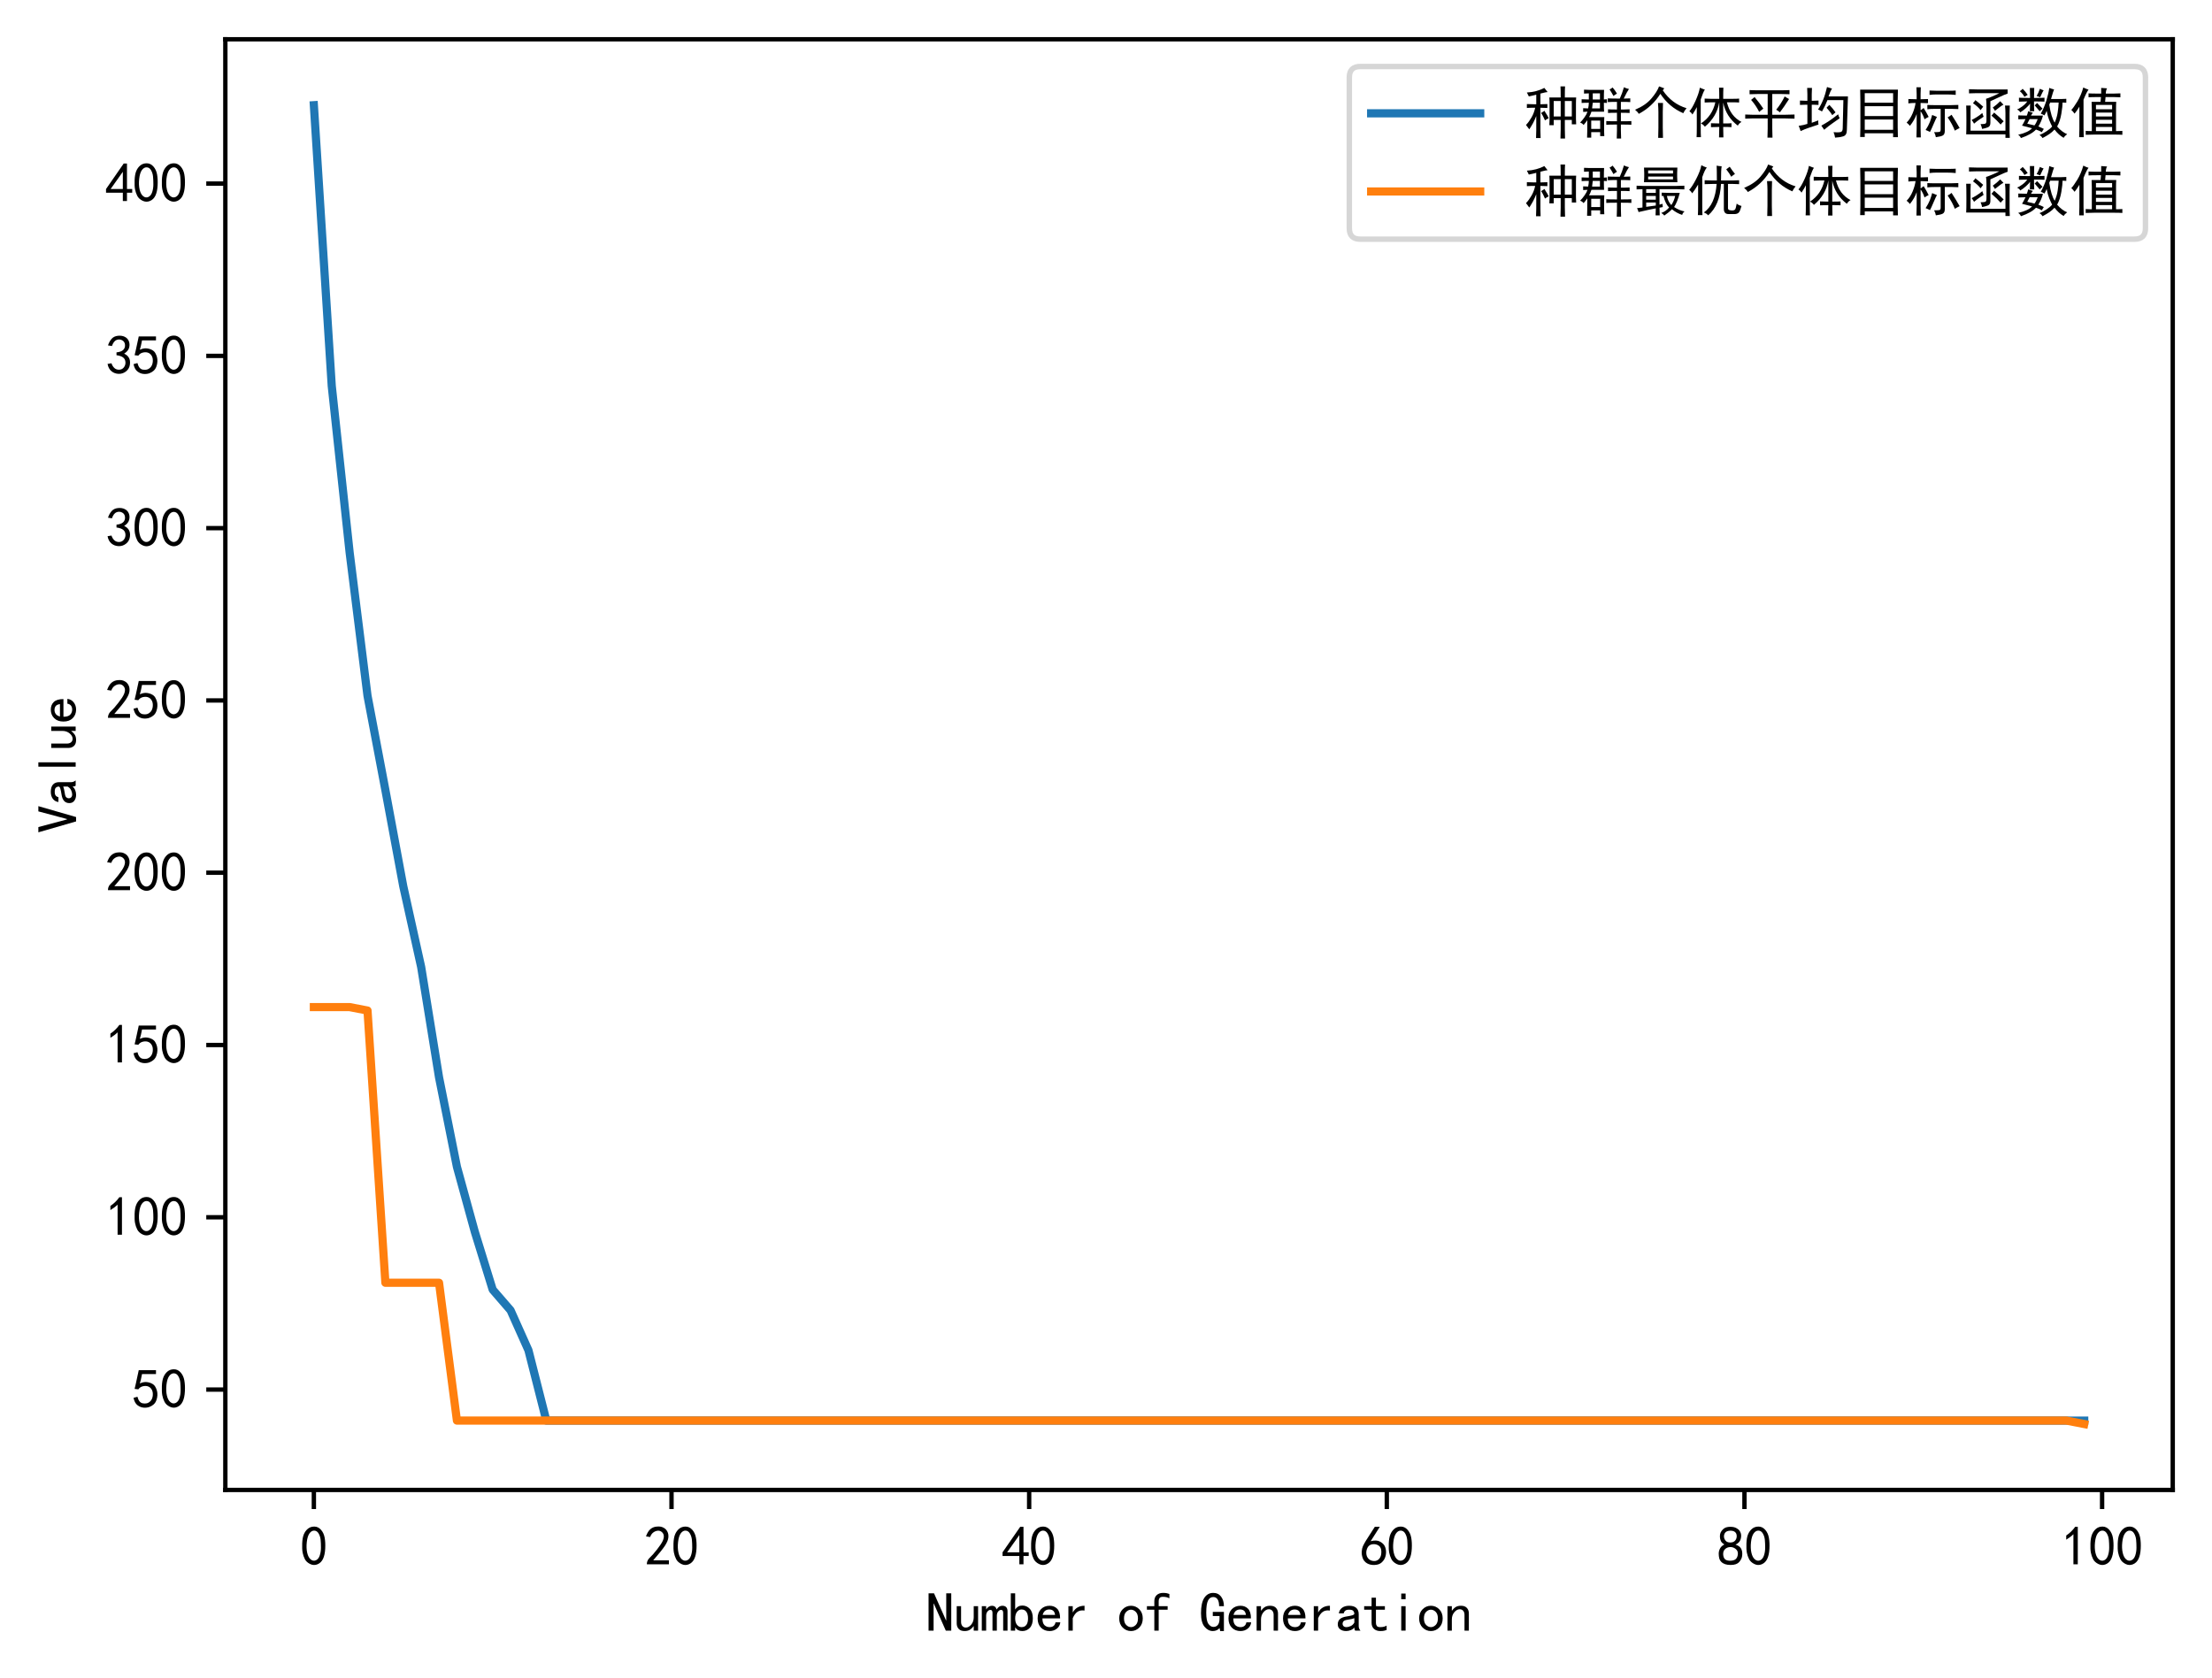<?xml version="1.0" encoding="utf-8" standalone="no"?>
<!DOCTYPE svg PUBLIC "-//W3C//DTD SVG 1.1//EN"
  "http://www.w3.org/Graphics/SVG/1.1/DTD/svg11.dtd">
<svg xmlns:xlink="http://www.w3.org/1999/xlink" width="405.645pt" height="307.762pt" viewBox="0 0 405.645 307.762" xmlns="http://www.w3.org/2000/svg" version="1.1">
 <defs>
  <style type="text/css">*{stroke-linejoin: round; stroke-linecap: butt}</style>
 </defs>
 <g id="figure_1">
  <g id="patch_1">
   <path d="M 0 307.762 
L 405.645 307.762 
L 405.645 0 
L 0 0 
z
" style="fill: #ffffff"/>
  </g>
  <g id="axes_1">
   <g id="patch_2">
    <path d="M 41.325 273.312 
L 398.445 273.312 
L 398.445 7.2 
L 41.325 7.2 
z
" style="fill: #ffffff"/>
   </g>
   <g id="matplotlib.axis_1">
    <g id="xtick_1">
     <g id="line2d_1">
      <defs>
       <path id="m1d61d6a814" d="M 0 0 
L 0 3.5 
" style="stroke: #000000; stroke-width: 0.8"/>
      </defs>
      <g>
       <use xlink:href="#m1d61d6a814" x="57.558" y="273.312" style="stroke: #000000; stroke-width: 0.8"/>
      </g>
     </g>
     <g id="text_1">
      <!-- 0 -->
      <g transform="translate(55.058 287.187)scale(0.1 -0.1)">
       <defs>
        <path id="SimHei-30" d="M 225 2537 
Q 250 3200 412 3587 
Q 575 3975 875 4225 
Q 1175 4475 1612 4475 
Q 2050 4475 2375 4112 
Q 2700 3750 2800 3200 
Q 2900 2650 2862 1937 
Q 2825 1225 2612 775 
Q 2400 325 1975 150 
Q 1550 -25 1125 187 
Q 700 400 525 750 
Q 350 1100 275 1487 
Q 200 1875 225 2537 
z
M 750 2687 
Q 675 2000 800 1462 
Q 925 925 1212 700 
Q 1500 475 1800 612 
Q 2100 750 2237 1162 
Q 2375 1575 2375 2062 
Q 2375 2550 2337 2950 
Q 2300 3350 2112 3675 
Q 1925 4000 1612 4012 
Q 1300 4025 1062 3700 
Q 825 3375 750 2687 
z
" transform="scale(0.016)"/>
       </defs>
       <use xlink:href="#SimHei-30"/>
      </g>
     </g>
    </g>
    <g id="xtick_2">
     <g id="line2d_2">
      <g>
       <use xlink:href="#m1d61d6a814" x="123.145" y="273.312" style="stroke: #000000; stroke-width: 0.8"/>
      </g>
     </g>
     <g id="text_2">
      <!-- 20 -->
      <g transform="translate(118.145 287.187)scale(0.1 -0.1)">
       <defs>
        <path id="SimHei-32" d="M 300 250 
Q 325 625 650 925 
Q 975 1225 1475 1862 
Q 1975 2500 2125 2850 
Q 2275 3200 2237 3450 
Q 2200 3700 2000 3862 
Q 1800 4025 1537 4000 
Q 1275 3975 1037 3800 
Q 800 3625 675 3275 
L 200 3350 
Q 400 3925 712 4187 
Q 1025 4450 1450 4475 
Q 1700 4500 1900 4462 
Q 2100 4425 2312 4287 
Q 2525 4150 2662 3875 
Q 2800 3600 2762 3212 
Q 2725 2825 2375 2287 
Q 2025 1750 1025 600 
L 2825 600 
L 2825 150 
L 300 150 
L 300 250 
z
" transform="scale(0.016)"/>
       </defs>
       <use xlink:href="#SimHei-32"/>
       <use xlink:href="#SimHei-30" x="50"/>
      </g>
     </g>
    </g>
    <g id="xtick_3">
     <g id="line2d_3">
      <g>
       <use xlink:href="#m1d61d6a814" x="188.731" y="273.312" style="stroke: #000000; stroke-width: 0.8"/>
      </g>
     </g>
     <g id="text_3">
      <!-- 40 -->
      <g transform="translate(183.731 287.187)scale(0.1 -0.1)">
       <defs>
        <path id="SimHei-34" d="M 2000 1100 
L 75 1100 
L 75 1525 
L 2100 4450 
L 2475 4450 
L 2475 1525 
L 3075 1525 
L 3075 1100 
L 2475 1100 
L 2475 150 
L 2000 150 
L 2000 1100 
z
M 2000 1525 
L 2000 3500 
L 600 1525 
L 2000 1525 
z
" transform="scale(0.016)"/>
       </defs>
       <use xlink:href="#SimHei-34"/>
       <use xlink:href="#SimHei-30" x="50"/>
      </g>
     </g>
    </g>
    <g id="xtick_4">
     <g id="line2d_4">
      <g>
       <use xlink:href="#m1d61d6a814" x="254.318" y="273.312" style="stroke: #000000; stroke-width: 0.8"/>
      </g>
     </g>
     <g id="text_4">
      <!-- 60 -->
      <g transform="translate(249.318 287.187)scale(0.1 -0.1)">
       <defs>
        <path id="SimHei-36" d="M 250 1612 
Q 275 1975 387 2225 
Q 500 2475 725 2850 
L 1750 4450 
L 2325 4450 
L 1275 2800 
Q 1950 2975 2350 2750 
Q 2750 2525 2887 2237 
Q 3025 1950 3037 1612 
Q 3050 1275 2937 950 
Q 2825 625 2537 362 
Q 2250 100 1737 75 
Q 1225 50 862 262 
Q 500 475 362 862 
Q 225 1250 250 1612 
z
M 1025 787 
Q 1250 550 1625 525 
Q 2000 500 2250 775 
Q 2500 1050 2500 1575 
Q 2500 2100 2187 2300 
Q 1875 2500 1487 2450 
Q 1100 2400 925 2075 
Q 750 1750 775 1387 
Q 800 1025 1025 787 
z
" transform="scale(0.016)"/>
       </defs>
       <use xlink:href="#SimHei-36"/>
       <use xlink:href="#SimHei-30" x="50"/>
      </g>
     </g>
    </g>
    <g id="xtick_5">
     <g id="line2d_5">
      <g>
       <use xlink:href="#m1d61d6a814" x="319.905" y="273.312" style="stroke: #000000; stroke-width: 0.8"/>
      </g>
     </g>
     <g id="text_5">
      <!-- 80 -->
      <g transform="translate(314.905 287.187)scale(0.1 -0.1)">
       <defs>
        <path id="SimHei-38" d="M 175 1375 
Q 175 1675 325 1962 
Q 475 2250 825 2425 
Q 525 2600 425 2812 
Q 325 3025 312 3300 
Q 300 3575 387 3775 
Q 475 3975 650 4150 
Q 825 4325 1037 4387 
Q 1250 4450 1500 4450 
Q 1750 4450 1950 4400 
Q 2150 4350 2375 4187 
Q 2600 4025 2700 3725 
Q 2800 3425 2687 3025 
Q 2575 2625 2100 2400 
Q 2525 2275 2700 2012 
Q 2875 1750 2875 1375 
Q 2875 1000 2762 775 
Q 2650 550 2512 400 
Q 2375 250 2137 162 
Q 1900 75 1537 75 
Q 1175 75 912 162 
Q 650 250 475 425 
Q 300 600 237 837 
Q 175 1075 175 1375 
z
M 687 1400 
Q 675 1100 787 875 
Q 900 650 1200 587 
Q 1500 525 1825 600 
Q 2150 675 2275 950 
Q 2400 1225 2362 1500 
Q 2325 1775 2050 1962 
Q 1775 2150 1450 2125 
Q 1125 2100 912 1900 
Q 700 1700 687 1400 
z
M 775 3350 
Q 775 3100 950 2875 
Q 1125 2650 1500 2650 
Q 1875 2650 2062 2875 
Q 2250 3100 2237 3412 
Q 2225 3725 2012 3875 
Q 1800 4025 1437 4000 
Q 1075 3975 925 3787 
Q 775 3600 775 3350 
z
" transform="scale(0.016)"/>
       </defs>
       <use xlink:href="#SimHei-38"/>
       <use xlink:href="#SimHei-30" x="50"/>
      </g>
     </g>
    </g>
    <g id="xtick_6">
     <g id="line2d_6">
      <g>
       <use xlink:href="#m1d61d6a814" x="385.492" y="273.312" style="stroke: #000000; stroke-width: 0.8"/>
      </g>
     </g>
     <g id="text_6">
      <!-- 100 -->
      <g transform="translate(377.992 287.187)scale(0.1 -0.1)">
       <defs>
        <path id="SimHei-31" d="M 1400 3600 
Q 1075 3275 575 2975 
L 575 3450 
Q 1200 3875 1600 4450 
L 1900 4450 
L 1900 150 
L 1400 150 
L 1400 3600 
z
" transform="scale(0.016)"/>
       </defs>
       <use xlink:href="#SimHei-31"/>
       <use xlink:href="#SimHei-30" x="50"/>
       <use xlink:href="#SimHei-30" x="100"/>
      </g>
     </g>
    </g>
    <g id="text_7">
     <!-- Number of Generation -->
     <g transform="translate(169.885 299.312)scale(0.1 -0.1)">
      <defs>
       <path id="SimHei-4e" d="M 2850 125 
L 2225 125 
L 850 3225 
L 825 3225 
L 825 125 
L 250 125 
L 250 4400 
L 875 4400 
L 2250 1300 
L 2275 1300 
L 2275 4400 
L 2850 4400 
L 2850 125 
z
" transform="scale(0.016)"/>
       <path id="SimHei-75" d="M 2800 125 
L 2300 125 
L 2300 650 
Q 2100 375 1862 225 
Q 1625 75 1250 75 
Q 800 75 575 325 
Q 350 575 350 950 
L 350 2925 
L 850 2925 
L 850 1125 
Q 850 825 1000 650 
Q 1150 475 1400 475 
Q 1725 475 2012 812 
Q 2300 1150 2300 1650 
L 2300 2925 
L 2800 2925 
L 2800 125 
z
" transform="scale(0.016)"/>
       <path id="SimHei-6d" d="M 3050 125 
L 2550 125 
L 2550 2150 
Q 2550 2300 2500 2400 
Q 2450 2500 2300 2500 
Q 2125 2500 1975 2312 
Q 1825 2125 1825 1825 
L 1825 125 
L 1325 125 
L 1325 2150 
Q 1325 2300 1275 2400 
Q 1225 2500 1075 2500 
Q 900 2500 750 2312 
Q 600 2125 600 1825 
L 600 125 
L 100 125 
L 100 2925 
L 600 2925 
L 600 2550 
Q 725 2750 900 2862 
Q 1075 2975 1275 2975 
Q 1475 2975 1612 2862 
Q 1750 2750 1800 2550 
Q 1925 2750 2087 2862 
Q 2250 2975 2450 2975 
Q 2750 2975 2900 2812 
Q 3050 2650 3050 2350 
L 3050 125 
z
" transform="scale(0.016)"/>
       <path id="SimHei-62" d="M 2825 1525 
Q 2825 800 2475 437 
Q 2125 75 1625 75 
Q 1350 75 1150 175 
Q 950 275 800 500 
L 800 125 
L 300 125 
L 300 4400 
L 800 4400 
L 800 2550 
Q 950 2775 1150 2887 
Q 1350 3000 1625 3000 
Q 2125 3000 2475 2625 
Q 2825 2250 2825 1525 
z
M 2275 1525 
Q 2275 2000 2087 2275 
Q 1900 2550 1525 2550 
Q 1225 2550 1012 2275 
Q 800 2000 800 1525 
Q 800 1050 1012 787 
Q 1225 525 1525 525 
Q 1900 525 2087 787 
Q 2275 1050 2275 1525 
z
" transform="scale(0.016)"/>
       <path id="SimHei-65" d="M 2850 1075 
Q 2800 625 2450 350 
Q 2100 75 1625 75 
Q 1025 75 637 462 
Q 250 850 250 1525 
Q 250 2200 637 2587 
Q 1025 2975 1625 2975 
Q 2150 2975 2487 2637 
Q 2825 2300 2825 1525 
L 800 1525 
Q 800 975 1037 750 
Q 1275 525 1625 525 
Q 1900 525 2075 662 
Q 2250 800 2300 1075 
L 2850 1075 
z
M 2250 1925 
Q 2200 2275 2025 2412 
Q 1850 2550 1575 2550 
Q 1325 2550 1125 2412 
Q 925 2275 825 1925 
L 2250 1925 
z
" transform="scale(0.016)"/>
       <path id="SimHei-72" d="M 2500 2425 
Q 2025 2500 1700 2287 
Q 1375 2075 1150 1550 
L 1150 125 
L 650 125 
L 650 2925 
L 1150 2925 
L 1150 2200 
Q 1375 2600 1712 2787 
Q 2050 2975 2500 2975 
L 2500 2425 
z
" transform="scale(0.016)"/>
       <path id="SimHei-20" transform="scale(0.016)"/>
       <path id="SimHei-6f" d="M 2925 1525 
Q 2925 875 2525 475 
Q 2125 75 1575 75 
Q 1025 75 625 475 
Q 225 875 225 1525 
Q 225 2175 625 2575 
Q 1025 2975 1575 2975 
Q 2125 2975 2525 2575 
Q 2925 2175 2925 1525 
z
M 2375 1525 
Q 2375 2025 2125 2275 
Q 1875 2525 1575 2525 
Q 1275 2525 1025 2275 
Q 775 2025 775 1525 
Q 775 1025 1025 775 
Q 1275 525 1575 525 
Q 1875 525 2125 775 
Q 2375 1025 2375 1525 
z
" transform="scale(0.016)"/>
       <path id="SimHei-66" d="M 2850 3825 
Q 2725 3900 2550 3950 
Q 2375 4000 2100 4000 
Q 1825 4000 1725 3862 
Q 1625 3725 1625 3525 
L 1625 2925 
L 2650 2925 
L 2650 2525 
L 1625 2525 
L 1625 125 
L 1125 125 
L 1125 2525 
L 275 2525 
L 275 2925 
L 1125 2925 
L 1125 3500 
Q 1125 3950 1400 4200 
Q 1675 4450 2125 4450 
Q 2400 4450 2562 4412 
Q 2725 4375 2850 4325 
L 2850 3825 
z
" transform="scale(0.016)"/>
       <path id="SimHei-47" d="M 2850 75 
L 2425 75 
L 2350 425 
Q 2250 275 2037 175 
Q 1825 75 1575 75 
Q 1050 75 637 562 
Q 225 1050 225 2125 
Q 225 3300 600 3875 
Q 975 4450 1625 4450 
Q 2200 4450 2525 4025 
Q 2850 3600 2850 2925 
L 2300 2925 
Q 2300 3450 2125 3712 
Q 1950 3975 1625 3975 
Q 1225 3975 1025 3562 
Q 825 3150 825 2175 
Q 825 1250 1075 900 
Q 1325 550 1650 550 
Q 1975 550 2162 787 
Q 2350 1025 2350 1525 
L 2350 1800 
L 1575 1800 
L 1575 2275 
L 2850 2275 
L 2850 75 
z
" transform="scale(0.016)"/>
       <path id="SimHei-6e" d="M 2800 125 
L 2300 125 
L 2300 1925 
Q 2300 2225 2150 2400 
Q 2000 2575 1750 2575 
Q 1425 2575 1137 2237 
Q 850 1900 850 1400 
L 850 125 
L 350 125 
L 350 2925 
L 850 2925 
L 850 2400 
Q 1050 2675 1287 2825 
Q 1525 2975 1900 2975 
Q 2350 2975 2575 2725 
Q 2800 2475 2800 2100 
L 2800 125 
z
" transform="scale(0.016)"/>
       <path id="SimHei-61" d="M 2875 125 
L 2275 125 
Q 2225 175 2200 262 
Q 2175 350 2175 475 
Q 2000 275 1750 175 
Q 1500 75 1225 75 
Q 825 75 550 275 
Q 275 475 275 850 
Q 275 1225 525 1450 
Q 775 1675 1300 1750 
Q 1650 1800 1912 1875 
Q 2175 1950 2175 2075 
Q 2175 2225 2062 2375 
Q 1950 2525 1575 2525 
Q 1275 2525 1137 2412 
Q 1000 2300 950 2100 
L 400 2100 
Q 450 2500 762 2737 
Q 1075 2975 1575 2975 
Q 2125 2975 2400 2725 
Q 2675 2475 2675 2025 
L 2675 650 
Q 2675 500 2725 375 
Q 2775 250 2875 125 
z
M 2175 1050 
L 2175 1550 
Q 2025 1500 1887 1462 
Q 1750 1425 1425 1375 
Q 1050 1325 937 1200 
Q 825 1075 825 900 
Q 825 750 937 637 
Q 1050 525 1275 525 
Q 1500 525 1762 650 
Q 2025 775 2175 1050 
z
" transform="scale(0.016)"/>
       <path id="SimHei-74" d="M 2750 200 
Q 2625 150 2462 112 
Q 2300 75 2025 75 
Q 1575 75 1300 325 
Q 1025 575 1025 1025 
L 1025 2525 
L 175 2525 
L 175 2925 
L 1025 2925 
L 1025 3900 
L 1525 3900 
L 1525 2925 
L 2550 2925 
L 2550 2525 
L 1525 2525 
L 1525 1000 
Q 1525 800 1625 662 
Q 1725 525 2000 525 
Q 2275 525 2450 575 
Q 2625 625 2750 700 
L 2750 200 
z
" transform="scale(0.016)"/>
       <path id="SimHei-69" d="M 1800 3725 
L 1300 3725 
L 1300 4375 
L 1800 4375 
L 1800 3725 
z
M 1800 125 
L 1300 125 
L 1300 2925 
L 1800 2925 
L 1800 125 
z
" transform="scale(0.016)"/>
      </defs>
      <use xlink:href="#SimHei-4e"/>
      <use xlink:href="#SimHei-75" x="50"/>
      <use xlink:href="#SimHei-6d" x="100"/>
      <use xlink:href="#SimHei-62" x="150"/>
      <use xlink:href="#SimHei-65" x="200"/>
      <use xlink:href="#SimHei-72" x="250"/>
      <use xlink:href="#SimHei-20" x="300"/>
      <use xlink:href="#SimHei-6f" x="350"/>
      <use xlink:href="#SimHei-66" x="400"/>
      <use xlink:href="#SimHei-20" x="450"/>
      <use xlink:href="#SimHei-47" x="500"/>
      <use xlink:href="#SimHei-65" x="550"/>
      <use xlink:href="#SimHei-6e" x="600"/>
      <use xlink:href="#SimHei-65" x="650"/>
      <use xlink:href="#SimHei-72" x="700"/>
      <use xlink:href="#SimHei-61" x="750"/>
      <use xlink:href="#SimHei-74" x="800"/>
      <use xlink:href="#SimHei-69" x="850"/>
      <use xlink:href="#SimHei-6f" x="900"/>
      <use xlink:href="#SimHei-6e" x="950"/>
     </g>
    </g>
   </g>
   <g id="matplotlib.axis_2">
    <g id="ytick_1">
     <g id="line2d_7">
      <defs>
       <path id="m0eeb73796a" d="M 0 0 
L -3.5 0 
" style="stroke: #000000; stroke-width: 0.8"/>
      </defs>
      <g>
       <use xlink:href="#m0eeb73796a" x="41.325" y="254.895" style="stroke: #000000; stroke-width: 0.8"/>
      </g>
     </g>
     <g id="text_8">
      <!-- 50 -->
      <g transform="translate(24.325 258.333)scale(0.1 -0.1)">
       <defs>
        <path id="SimHei-35" d="M 550 1325 
Q 725 650 1150 575 
Q 1575 500 1837 662 
Q 2100 825 2212 1087 
Q 2325 1350 2312 1675 
Q 2300 2000 2137 2225 
Q 1975 2450 1725 2525 
Q 1475 2600 1162 2525 
Q 850 2450 650 2175 
L 225 2225 
Q 275 2375 700 4375 
L 2675 4375 
L 2675 3925 
L 1075 3925 
Q 950 3250 825 2850 
Q 1200 3025 1525 3012 
Q 1850 3000 2150 2862 
Q 2450 2725 2587 2487 
Q 2725 2250 2787 2012 
Q 2850 1775 2837 1500 
Q 2825 1225 2725 937 
Q 2625 650 2425 462 
Q 2225 275 1937 162 
Q 1650 50 1275 75 
Q 900 100 562 350 
Q 225 600 100 1200 
L 550 1325 
z
" transform="scale(0.016)"/>
       </defs>
       <use xlink:href="#SimHei-35"/>
       <use xlink:href="#SimHei-30" x="50"/>
      </g>
     </g>
    </g>
    <g id="ytick_2">
     <g id="line2d_8">
      <g>
       <use xlink:href="#m0eeb73796a" x="41.325" y="223.293" style="stroke: #000000; stroke-width: 0.8"/>
      </g>
     </g>
     <g id="text_9">
      <!-- 100 -->
      <g transform="translate(19.325 226.73)scale(0.1 -0.1)">
       <use xlink:href="#SimHei-31"/>
       <use xlink:href="#SimHei-30" x="50"/>
       <use xlink:href="#SimHei-30" x="100"/>
      </g>
     </g>
    </g>
    <g id="ytick_3">
     <g id="line2d_9">
      <g>
       <use xlink:href="#m0eeb73796a" x="41.325" y="191.69" style="stroke: #000000; stroke-width: 0.8"/>
      </g>
     </g>
     <g id="text_10">
      <!-- 150 -->
      <g transform="translate(19.325 195.127)scale(0.1 -0.1)">
       <use xlink:href="#SimHei-31"/>
       <use xlink:href="#SimHei-35" x="50"/>
       <use xlink:href="#SimHei-30" x="100"/>
      </g>
     </g>
    </g>
    <g id="ytick_4">
     <g id="line2d_10">
      <g>
       <use xlink:href="#m0eeb73796a" x="41.325" y="160.087" style="stroke: #000000; stroke-width: 0.8"/>
      </g>
     </g>
     <g id="text_11">
      <!-- 200 -->
      <g transform="translate(19.325 163.524)scale(0.1 -0.1)">
       <use xlink:href="#SimHei-32"/>
       <use xlink:href="#SimHei-30" x="50"/>
       <use xlink:href="#SimHei-30" x="100"/>
      </g>
     </g>
    </g>
    <g id="ytick_5">
     <g id="line2d_11">
      <g>
       <use xlink:href="#m0eeb73796a" x="41.325" y="128.484" style="stroke: #000000; stroke-width: 0.8"/>
      </g>
     </g>
     <g id="text_12">
      <!-- 250 -->
      <g transform="translate(19.325 131.921)scale(0.1 -0.1)">
       <use xlink:href="#SimHei-32"/>
       <use xlink:href="#SimHei-35" x="50"/>
       <use xlink:href="#SimHei-30" x="100"/>
      </g>
     </g>
    </g>
    <g id="ytick_6">
     <g id="line2d_12">
      <g>
       <use xlink:href="#m0eeb73796a" x="41.325" y="96.881" style="stroke: #000000; stroke-width: 0.8"/>
      </g>
     </g>
     <g id="text_13">
      <!-- 300 -->
      <g transform="translate(19.325 100.319)scale(0.1 -0.1)">
       <defs>
        <path id="SimHei-33" d="M 250 1225 
L 700 1300 
Q 800 975 1025 762 
Q 1250 550 1587 562 
Q 1925 575 2125 837 
Q 2325 1100 2300 1437 
Q 2275 1775 2037 1962 
Q 1800 2150 1275 2225 
L 1275 2550 
Q 1800 2600 2037 2825 
Q 2275 3050 2250 3412 
Q 2225 3775 1925 3937 
Q 1625 4100 1287 3975 
Q 950 3850 750 3275 
L 300 3350 
Q 450 3800 712 4100 
Q 975 4400 1425 4450 
Q 1875 4500 2212 4337 
Q 2550 4175 2687 3837 
Q 2825 3500 2725 3100 
Q 2625 2700 2150 2400 
Q 2500 2250 2687 1950 
Q 2875 1650 2812 1162 
Q 2750 675 2375 375 
Q 2000 75 1525 87 
Q 1050 100 700 387 
Q 350 675 250 1225 
z
" transform="scale(0.016)"/>
       </defs>
       <use xlink:href="#SimHei-33"/>
       <use xlink:href="#SimHei-30" x="50"/>
       <use xlink:href="#SimHei-30" x="100"/>
      </g>
     </g>
    </g>
    <g id="ytick_7">
     <g id="line2d_13">
      <g>
       <use xlink:href="#m0eeb73796a" x="41.325" y="65.278" style="stroke: #000000; stroke-width: 0.8"/>
      </g>
     </g>
     <g id="text_14">
      <!-- 350 -->
      <g transform="translate(19.325 68.716)scale(0.1 -0.1)">
       <use xlink:href="#SimHei-33"/>
       <use xlink:href="#SimHei-35" x="50"/>
       <use xlink:href="#SimHei-30" x="100"/>
      </g>
     </g>
    </g>
    <g id="ytick_8">
     <g id="line2d_14">
      <g>
       <use xlink:href="#m0eeb73796a" x="41.325" y="33.675" style="stroke: #000000; stroke-width: 0.8"/>
      </g>
     </g>
     <g id="text_15">
      <!-- 400 -->
      <g transform="translate(19.325 37.113)scale(0.1 -0.1)">
       <use xlink:href="#SimHei-34"/>
       <use xlink:href="#SimHei-30" x="50"/>
       <use xlink:href="#SimHei-30" x="100"/>
      </g>
     </g>
    </g>
    <g id="text_16">
     <!-- Value -->
     <g transform="translate(14.075 152.756)rotate(-90)scale(0.1 -0.1)">
      <defs>
       <path id="SimHei-56" d="M 3050 4400 
L 1800 75 
L 1300 75 
L 50 4400 
L 650 4400 
L 1525 1125 
L 1575 1125 
L 2450 4400 
L 3050 4400 
z
" transform="scale(0.016)"/>
       <path id="SimHei-6c" d="M 1825 125 
L 1325 125 
L 1325 4400 
L 1825 4400 
L 1825 125 
z
" transform="scale(0.016)"/>
      </defs>
      <use xlink:href="#SimHei-56"/>
      <use xlink:href="#SimHei-61" x="50"/>
      <use xlink:href="#SimHei-6c" x="100"/>
      <use xlink:href="#SimHei-75" x="150"/>
      <use xlink:href="#SimHei-65" x="200"/>
     </g>
    </g>
   </g>
   <g id="line2d_15">
    <path d="M 57.558 19.296 
L 60.837 70.79 
L 64.116 101.337 
L 67.396 127.631 
L 70.675 144.936 
L 73.954 162.577 
L 77.234 177.374 
L 80.513 197.625 
L 83.792 214.033 
L 87.072 225.954 
L 90.351 236.566 
L 93.63 240.358 
L 96.91 247.69 
L 100.189 260.584 
L 103.468 260.584 
L 106.748 260.584 
L 110.027 260.584 
L 113.306 260.584 
L 116.586 260.584 
L 119.865 260.584 
L 123.145 260.584 
L 126.424 260.584 
L 129.703 260.584 
L 132.983 260.584 
L 136.262 260.584 
L 139.541 260.584 
L 142.821 260.584 
L 146.1 260.584 
L 149.379 260.584 
L 152.659 260.584 
L 155.938 260.584 
L 159.217 260.584 
L 162.497 260.584 
L 165.776 260.584 
L 169.055 260.584 
L 172.335 260.584 
L 175.614 260.584 
L 178.893 260.584 
L 182.173 260.584 
L 185.452 260.584 
L 188.731 260.584 
L 192.011 260.584 
L 195.29 260.584 
L 198.569 260.584 
L 201.849 260.584 
L 205.128 260.584 
L 208.407 260.584 
L 211.687 260.584 
L 214.966 260.584 
L 218.245 260.584 
L 221.525 260.584 
L 224.804 260.584 
L 228.083 260.584 
L 231.363 260.584 
L 234.642 260.584 
L 237.921 260.584 
L 241.201 260.584 
L 244.48 260.584 
L 247.759 260.584 
L 251.039 260.584 
L 254.318 260.584 
L 257.597 260.584 
L 260.877 260.584 
L 264.156 260.584 
L 267.435 260.584 
L 270.715 260.584 
L 273.994 260.584 
L 277.273 260.584 
L 280.553 260.584 
L 283.832 260.584 
L 287.111 260.584 
L 290.391 260.584 
L 293.67 260.584 
L 296.949 260.584 
L 300.229 260.584 
L 303.508 260.584 
L 306.787 260.584 
L 310.067 260.584 
L 313.346 260.584 
L 316.625 260.584 
L 319.905 260.584 
L 323.184 260.584 
L 326.464 260.584 
L 329.743 260.584 
L 333.022 260.584 
L 336.302 260.584 
L 339.581 260.584 
L 342.86 260.584 
L 346.14 260.584 
L 349.419 260.584 
L 352.698 260.584 
L 355.978 260.584 
L 359.257 260.584 
L 362.536 260.584 
L 365.816 260.584 
L 369.095 260.584 
L 372.374 260.584 
L 375.654 260.584 
L 378.933 260.584 
L 382.212 260.59 
" clip-path="url(#pbe73cf6d34)" style="fill: none; stroke: #1f77b4; stroke-width: 1.5; stroke-linecap: square"/>
   </g>
   <g id="line2d_16">
    <path d="M 57.558 184.737 
L 60.837 184.737 
L 64.116 184.737 
L 67.396 185.369 
L 70.675 235.302 
L 73.954 235.302 
L 77.234 235.302 
L 80.513 235.302 
L 83.792 260.584 
L 87.072 260.584 
L 90.351 260.584 
L 93.63 260.584 
L 96.91 260.584 
L 100.189 260.584 
L 103.468 260.584 
L 106.748 260.584 
L 110.027 260.584 
L 113.306 260.584 
L 116.586 260.584 
L 119.865 260.584 
L 123.145 260.584 
L 126.424 260.584 
L 129.703 260.584 
L 132.983 260.584 
L 136.262 260.584 
L 139.541 260.584 
L 142.821 260.584 
L 146.1 260.584 
L 149.379 260.584 
L 152.659 260.584 
L 155.938 260.584 
L 159.217 260.584 
L 162.497 260.584 
L 165.776 260.584 
L 169.055 260.584 
L 172.335 260.584 
L 175.614 260.584 
L 178.893 260.584 
L 182.173 260.584 
L 185.452 260.584 
L 188.731 260.584 
L 192.011 260.584 
L 195.29 260.584 
L 198.569 260.584 
L 201.849 260.584 
L 205.128 260.584 
L 208.407 260.584 
L 211.687 260.584 
L 214.966 260.584 
L 218.245 260.584 
L 221.525 260.584 
L 224.804 260.584 
L 228.083 260.584 
L 231.363 260.584 
L 234.642 260.584 
L 237.921 260.584 
L 241.201 260.584 
L 244.48 260.584 
L 247.759 260.584 
L 251.039 260.584 
L 254.318 260.584 
L 257.597 260.584 
L 260.877 260.584 
L 264.156 260.584 
L 267.435 260.584 
L 270.715 260.584 
L 273.994 260.584 
L 277.273 260.584 
L 280.553 260.584 
L 283.832 260.584 
L 287.111 260.584 
L 290.391 260.584 
L 293.67 260.584 
L 296.949 260.584 
L 300.229 260.584 
L 303.508 260.584 
L 306.787 260.584 
L 310.067 260.584 
L 313.346 260.584 
L 316.625 260.584 
L 319.905 260.584 
L 323.184 260.584 
L 326.464 260.584 
L 329.743 260.584 
L 333.022 260.584 
L 336.302 260.584 
L 339.581 260.584 
L 342.86 260.584 
L 346.14 260.584 
L 349.419 260.584 
L 352.698 260.584 
L 355.978 260.584 
L 359.257 260.584 
L 362.536 260.584 
L 365.816 260.584 
L 369.095 260.584 
L 372.374 260.584 
L 375.654 260.584 
L 378.933 260.584 
L 382.212 261.216 
" clip-path="url(#pbe73cf6d34)" style="fill: none; stroke: #ff7f0e; stroke-width: 1.5; stroke-linecap: square"/>
   </g>
   <g id="patch_3">
    <path d="M 41.325 273.312 
L 41.325 7.2 
" style="fill: none; stroke: #000000; stroke-width: 0.8; stroke-linejoin: miter; stroke-linecap: square"/>
   </g>
   <g id="patch_4">
    <path d="M 398.445 273.312 
L 398.445 7.2 
" style="fill: none; stroke: #000000; stroke-width: 0.8; stroke-linejoin: miter; stroke-linecap: square"/>
   </g>
   <g id="patch_5">
    <path d="M 41.325 273.312 
L 398.445 273.312 
" style="fill: none; stroke: #000000; stroke-width: 0.8; stroke-linejoin: miter; stroke-linecap: square"/>
   </g>
   <g id="patch_6">
    <path d="M 41.325 7.2 
L 398.445 7.2 
" style="fill: none; stroke: #000000; stroke-width: 0.8; stroke-linejoin: miter; stroke-linecap: square"/>
   </g>
   <g id="legend_1">
    <g id="patch_7">
     <path d="M 249.445 43.872 
L 391.445 43.872 
Q 393.445 43.872 393.445 41.872 
L 393.445 14.2 
Q 393.445 12.2 391.445 12.2 
L 249.445 12.2 
Q 247.445 12.2 247.445 14.2 
L 247.445 41.872 
Q 247.445 43.872 249.445 43.872 
z
" style="fill: #ffffff; opacity: 0.8; stroke: #cccccc; stroke-linejoin: miter"/>
    </g>
    <g id="line2d_17">
     <path d="M 251.445 20.786 
L 261.445 20.786 
L 271.445 20.786 
" style="fill: none; stroke: #1f77b4; stroke-width: 1.5; stroke-linecap: square"/>
    </g>
    <g id="text_17">
     <!-- 种群个体平均目标函数值 -->
     <g transform="translate(279.445 24.286)scale(0.1 -0.1)">
      <defs>
       <path id="SimHei-79cd" d="M 4225 4000 
Q 4225 4975 4200 5275 
L 4725 5275 
Q 4700 5000 4700 4000 
L 6000 4000 
Q 5975 3725 5975 3250 
L 5975 1550 
Q 5975 1275 6000 925 
L 5500 925 
L 5500 1425 
L 4700 1425 
L 4700 375 
Q 4700 -275 4725 -700 
L 4200 -700 
Q 4225 -275 4225 375 
L 4225 1425 
L 3425 1425 
L 3425 825 
L 2925 825 
Q 2950 1125 2950 1500 
L 2950 3200 
Q 2950 3725 2925 4000 
L 4225 4000 
z
M 350 3250 
Q 725 3225 1225 3225 
L 1425 3225 
L 1425 4325 
Q 1175 4250 575 4125 
Q 475 4350 350 4575 
Q 900 4600 1412 4737 
Q 1925 4875 2350 5100 
Q 2500 4900 2725 4625 
Q 2475 4600 2300 4550 
Q 2125 4500 1900 4450 
L 1900 3225 
Q 2225 3225 2700 3250 
L 2700 2800 
Q 2225 2825 1900 2825 
L 1900 225 
Q 1900 -125 1925 -650 
L 1400 -650 
Q 1425 -125 1425 225 
L 1425 1875 
Q 1225 1375 1062 1075 
Q 900 775 625 350 
Q 425 625 250 850 
Q 600 1225 887 1725 
Q 1175 2225 1300 2825 
L 925 2825 
Q 575 2825 350 2800 
L 350 3250 
z
M 4225 1825 
L 4225 3600 
L 3425 3600 
L 3425 1825 
L 4225 1825 
z
M 5500 1825 
L 5500 3600 
L 4700 3600 
L 4700 1825 
L 5500 1825 
z
M 2375 2475 
Q 2450 2300 2575 2125 
Q 2700 1950 2850 1625 
Q 2625 1525 2425 1375 
Q 2300 1650 2212 1837 
Q 2125 2025 1975 2225 
Q 2125 2325 2375 2475 
z
" transform="scale(0.016)"/>
       <path id="SimHei-7fa4" d="M 2500 -425 
L 2500 25 
L 1475 25 
L 1475 -600 
L 1000 -600 
Q 1025 -225 1025 1400 
Q 825 1100 600 850 
Q 450 1050 200 1125 
Q 450 1375 700 1725 
Q 950 2075 1050 2375 
Q 850 2375 550 2350 
L 550 2775 
Q 900 2750 1125 2750 
Q 1200 3125 1200 3400 
Q 675 3400 375 3375 
L 375 3800 
Q 700 3775 1200 3775 
L 1200 4475 
Q 1050 4475 650 4450 
L 650 4900 
Q 1025 4875 1275 4875 
L 2950 4875 
Q 2925 4500 2925 3775 
Q 3075 3775 3275 3800 
L 3275 3375 
Q 3075 3400 2925 3400 
Q 2925 2675 2950 2375 
L 1500 2375 
Q 1350 1925 1225 1750 
L 2975 1750 
Q 2950 1425 2950 675 
Q 2950 -75 2975 -425 
L 2500 -425 
z
M 4875 1275 
Q 5825 1275 6075 1300 
L 6075 875 
Q 5825 900 4875 900 
L 4875 225 
Q 4875 -225 4900 -700 
L 4400 -700 
Q 4425 -225 4425 225 
L 4425 900 
Q 3550 900 3200 875 
L 3200 1300 
Q 3550 1275 4425 1275 
L 4425 2250 
Q 3675 2250 3400 2225 
L 3400 2650 
Q 3700 2625 4425 2625 
L 4425 3500 
Q 3775 3500 3375 3475 
L 3375 3900 
Q 3775 3875 4750 3875 
Q 5025 4475 5225 5175 
Q 5525 5025 5800 4975 
Q 5700 4825 5550 4562 
Q 5400 4300 5200 3875 
Q 5625 3875 5950 3900 
L 5950 3475 
Q 5650 3500 4875 3500 
L 4875 2625 
L 5225 2625 
L 5875 2650 
L 5875 2225 
Q 5525 2250 4875 2250 
L 4875 1275 
z
M 2500 400 
L 2500 1350 
L 1475 1350 
L 1475 400 
L 2500 400 
z
M 2475 3775 
L 2475 4475 
L 1650 4475 
L 1650 3775 
L 2475 3775 
z
M 2475 2750 
L 2475 3400 
L 1650 3400 
Q 1625 3125 1575 2750 
L 2475 2750 
z
M 4025 4175 
Q 3800 4600 3575 4925 
Q 3750 5000 3925 5150 
Q 4150 4900 4425 4450 
Q 4175 4300 4025 4175 
z
" transform="scale(0.016)"/>
       <path id="SimHei-4e2a" d="M 3425 4825 
Q 4475 3275 6150 2775 
Q 5900 2475 5775 2200 
Q 4150 2900 3150 4425 
Q 2225 2950 675 2125 
Q 550 2350 250 2600 
Q 1450 3100 2112 3875 
Q 2775 4650 3000 5275 
Q 3300 5150 3600 5050 
Q 3500 4925 3425 4825 
z
M 2925 2350 
Q 2925 2750 2875 3375 
L 3450 3375 
Q 3425 2950 3425 2325 
L 3425 550 
Q 3425 -25 3450 -625 
L 2900 -625 
Q 2925 0 2925 525 
L 2925 2350 
z
" transform="scale(0.016)"/>
       <path id="SimHei-4f53" d="M 3650 3850 
Q 3650 4750 3625 5125 
L 4125 5125 
Q 4100 4775 4100 3850 
L 5200 3850 
Q 5700 3850 5925 3875 
L 5925 3425 
Q 5700 3450 5200 3450 
L 4525 3450 
Q 4925 1850 6200 1200 
Q 5925 1050 5775 775 
Q 4425 1800 4100 3425 
L 4100 1025 
Q 4825 1025 5050 1050 
L 5050 600 
Q 4825 625 4100 625 
Q 4100 75 4125 -575 
L 3625 -575 
Q 3650 100 3650 625 
Q 3200 625 2700 600 
L 2700 1050 
Q 3200 1025 3650 1025 
L 3650 3450 
Q 3375 1800 2000 650 
Q 1850 875 1550 1025 
Q 2850 1875 3200 3450 
L 2675 3450 
Q 2275 3450 1975 3425 
L 1975 3875 
Q 2275 3850 2675 3850 
L 3650 3850 
z
M 2000 4900 
Q 1825 4675 1525 3775 
L 1525 575 
Q 1525 -200 1550 -550 
L 1050 -550 
Q 1075 -225 1075 550 
L 1075 2900 
Q 950 2625 575 2050 
Q 450 2275 225 2425 
Q 525 2725 925 3612 
Q 1325 4500 1425 5125 
Q 1700 5000 2000 4900 
z
" transform="scale(0.016)"/>
       <path id="SimHei-5e73" d="M 4525 4825 
Q 4900 4825 5450 4850 
L 5450 4375 
Q 4925 4400 4525 4400 
L 3475 4400 
L 3475 2025 
L 5000 2025 
Q 5550 2025 6025 2050 
L 6025 1575 
Q 5550 1600 5000 1600 
L 3475 1600 
L 3475 450 
Q 3475 -100 3500 -600 
L 2925 -600 
Q 2950 -100 2950 450 
L 2950 1600 
L 1125 1600 
Q 775 1600 375 1575 
L 375 2050 
Q 775 2025 1175 2025 
L 2950 2025 
L 2950 4400 
L 1775 4400 
Q 1400 4400 875 4375 
L 875 4850 
Q 1400 4825 1750 4825 
L 4525 4825 
z
M 3925 2600 
Q 4500 3300 4900 4125 
Q 5150 3950 5400 3825 
Q 4775 2850 4350 2300 
Q 4150 2475 3925 2600 
z
M 1975 2350 
Q 1600 3100 1050 3725 
Q 1250 3875 1450 4050 
Q 2075 3300 2450 2725 
Q 2150 2500 1975 2350 
z
" transform="scale(0.016)"/>
       <path id="SimHei-5747" d="M 5775 275 
Q 5775 -325 5362 -450 
Q 4950 -575 4425 -600 
Q 4375 -275 4250 25 
Q 4950 -25 5125 62 
Q 5300 150 5300 500 
L 5375 3700 
L 3550 3700 
Q 3425 3375 3262 3037 
Q 3100 2700 2925 2400 
Q 2675 2550 2475 2625 
Q 3150 3625 3500 5200 
Q 3800 5100 4075 5025 
Q 3975 4875 3875 4650 
Q 3775 4425 3675 4125 
L 5900 4125 
L 5775 275 
z
M 1250 3625 
L 1250 4375 
Q 1250 4775 1225 5100 
L 1775 5100 
Q 1750 4725 1750 4375 
L 1750 3625 
L 1900 3625 
Q 2200 3625 2525 3650 
L 2525 3150 
Q 2200 3175 1900 3175 
L 1750 3175 
L 1750 1100 
L 2500 1375 
Q 2475 1125 2525 900 
Q 1225 475 962 362 
Q 700 250 475 150 
Q 375 475 250 750 
Q 575 800 800 850 
Q 1025 900 1250 975 
L 1250 3175 
L 1125 3175 
Q 850 3175 400 3150 
L 400 3650 
Q 850 3625 1100 3625 
L 1250 3625 
z
M 4950 1625 
Q 4675 1425 4137 1050 
Q 3600 675 3175 300 
Q 3000 575 2850 775 
Q 3350 1050 3762 1325 
Q 4175 1600 4775 2075 
Q 4825 1850 4950 1625 
z
M 3775 3150 
Q 4125 2800 4475 2300 
Q 4250 2125 4100 1975 
Q 3900 2325 3450 2825 
Q 3600 3000 3775 3150 
z
" transform="scale(0.016)"/>
       <path id="SimHei-76ee" d="M 5375 4900 
Q 5350 4175 5350 3525 
L 5350 600 
Q 5350 225 5375 -550 
L 4825 -550 
L 4825 -100 
L 1575 -100 
L 1575 -525 
L 1050 -525 
Q 1075 150 1075 550 
L 1075 3525 
Q 1075 4350 1050 4900 
L 5375 4900 
z
M 4825 300 
L 4825 1475 
L 1575 1475 
L 1575 300 
L 4825 300 
z
M 4825 1875 
L 4825 3000 
L 1575 3000 
L 1575 1875 
L 4825 1875 
z
M 4825 3400 
L 4825 4500 
L 1575 4500 
L 1575 3400 
L 4825 3400 
z
" transform="scale(0.016)"/>
       <path id="SimHei-6807" d="M 1275 4400 
Q 1275 4800 1250 5175 
L 1750 5175 
Q 1725 4825 1725 4400 
L 1725 3800 
Q 2125 3800 2575 3825 
L 2575 3350 
Q 2125 3375 1725 3375 
L 1725 2525 
Q 1900 2650 2075 2800 
Q 2400 2275 2650 1775 
Q 2375 1650 2175 1500 
Q 2025 2000 1725 2425 
L 1725 475 
Q 1725 -50 1750 -575 
L 1250 -575 
Q 1275 -25 1275 475 
L 1275 2100 
Q 1025 1400 500 750 
Q 350 950 125 1125 
Q 550 1550 812 2187 
Q 1075 2825 1150 3375 
Q 675 3375 325 3325 
L 325 3825 
Q 800 3800 1275 3800 
L 1275 4400 
z
M 5175 3125 
Q 5675 3125 6050 3150 
L 6050 2675 
Q 5675 2700 5275 2700 
L 4500 2700 
L 4500 175 
Q 4500 -225 4275 -350 
Q 4050 -475 3475 -550 
Q 3425 -250 3275 25 
Q 3775 25 3900 62 
Q 4025 100 4025 350 
L 4025 2700 
L 3400 2700 
Q 2775 2700 2500 2650 
L 2500 3150 
Q 2825 3125 3400 3125 
L 5175 3125 
z
M 4900 4775 
Q 5425 4775 5750 4800 
L 5750 4300 
Q 5275 4350 4750 4350 
L 3525 4350 
Q 3125 4350 2750 4300 
L 2750 4800 
Q 3100 4775 3525 4775 
L 4900 4775 
z
M 5275 2025 
Q 5825 1175 6200 500 
Q 5925 375 5650 200 
Q 5375 925 4825 1725 
Q 5075 1850 5275 2025 
z
M 3600 1775 
Q 3500 1625 3225 975 
Q 2950 325 2800 50 
Q 2575 175 2300 275 
Q 2625 775 2787 1187 
Q 2950 1600 3050 2000 
Q 3325 1875 3600 1775 
z
" transform="scale(0.016)"/>
       <path id="SimHei-51fd" d="M 1200 200 
L 5200 200 
L 5200 2225 
Q 5200 2600 5150 3075 
L 5700 3075 
Q 5675 2500 5675 2225 
L 5675 50 
Q 5675 -275 5700 -625 
L 5200 -625 
L 5200 -225 
L 700 -225 
Q 725 50 725 1375 
Q 725 2700 700 3075 
L 1225 3075 
Q 1200 2800 1200 2475 
L 1200 200 
z
M 5450 4925 
L 5450 4450 
Q 5075 4325 4475 4037 
Q 3875 3750 3475 3575 
L 3475 1100 
Q 3475 700 3200 587 
Q 2925 475 2525 400 
Q 2475 675 2350 950 
Q 2750 950 2887 1000 
Q 3025 1050 3025 1375 
L 3025 3075 
Q 3025 3550 2975 3850 
Q 3225 3925 3700 4125 
Q 4175 4325 4500 4500 
L 1950 4500 
Q 1425 4500 1025 4475 
L 1025 4950 
Q 1525 4925 1950 4925 
L 5450 4925 
z
M 4500 1750 
Q 4700 1575 5000 1275 
Q 4825 1125 4650 900 
Q 4400 1175 4200 1375 
Q 4000 1575 3600 1925 
Q 3775 2100 3900 2275 
L 4500 1750 
z
M 2700 1800 
Q 2525 1675 2237 1487 
Q 1950 1300 1600 1000 
Q 1525 1175 1325 1425 
Q 1500 1500 1887 1737 
Q 2275 1975 2550 2225 
Q 2600 2025 2700 1800 
z
M 4975 3175 
Q 4800 3100 4562 2912 
Q 4325 2725 4000 2475 
Q 3875 2700 3750 2850 
Q 4025 3050 4200 3200 
Q 4375 3350 4600 3575 
Q 4775 3375 4975 3175 
z
M 2350 2550 
Q 2200 2750 2000 2937 
Q 1800 3125 1475 3350 
Q 1650 3525 1750 3700 
Q 2025 3500 2650 2950 
Q 2475 2725 2350 2550 
z
" transform="scale(0.016)"/>
       <path id="SimHei-6570" d="M 4525 4925 
Q 4475 4800 4400 4587 
Q 4325 4375 4175 3825 
L 5325 3825 
Q 5575 3825 5925 3850 
L 5925 3400 
Q 5650 3425 5500 3425 
Q 5500 3025 5362 2162 
Q 5225 1300 4875 675 
Q 5125 375 5437 137 
Q 5750 -100 6025 -200 
Q 5725 -425 5625 -625 
Q 5325 -450 5075 -225 
Q 4825 0 4575 325 
Q 4300 25 3987 -187 
Q 3675 -400 3200 -650 
Q 3075 -425 2850 -300 
Q 3225 -150 3650 125 
Q 4075 400 4300 675 
Q 4125 1025 3962 1425 
Q 3800 1825 3675 2475 
Q 3600 2275 3425 1950 
Q 3250 2050 3000 2150 
Q 3400 2850 3650 3675 
Q 3900 4500 3975 5100 
Q 4275 4975 4525 4925 
z
M 2100 2250 
Q 2000 2150 1875 1925 
L 3250 1925 
Q 3100 1300 2725 675 
Q 3125 525 3350 400 
Q 3225 225 3125 25 
Q 2900 175 2450 325 
Q 1950 -225 725 -650 
Q 600 -375 400 -275 
Q 1575 0 2000 475 
Q 1300 650 850 775 
Q 1000 1000 1250 1525 
Q 1000 1525 425 1500 
L 425 1950 
Q 900 1925 1400 1925 
Q 1500 2150 1550 2425 
Q 1825 2325 2100 2250 
z
M 1775 3950 
Q 1775 4550 1750 5100 
L 2250 5100 
Q 2225 4575 2225 3950 
Q 3075 3950 3425 3975 
L 3425 3525 
Q 3075 3550 2225 3550 
Q 2225 2825 2250 2425 
L 1750 2425 
Q 1775 2775 1775 3300 
Q 1650 3100 1300 2787 
Q 950 2475 650 2300 
Q 525 2525 275 2625 
Q 500 2700 875 2975 
Q 1250 3250 1450 3550 
Q 950 3550 500 3525 
L 500 3975 
Q 925 3950 1775 3950 
z
M 3975 3175 
Q 4200 1700 4600 1125 
Q 4850 1700 4937 2287 
Q 5025 2875 5050 3425 
L 4075 3425 
L 3975 3175 
z
M 1450 1000 
Q 1750 925 2275 800 
Q 2475 1050 2650 1525 
L 1725 1525 
Q 1600 1275 1450 1000 
z
M 3325 4825 
Q 3200 4625 3125 4450 
Q 3050 4275 2925 4025 
Q 2725 4125 2525 4175 
Q 2725 4500 2900 5000 
Q 3150 4875 3325 4825 
z
M 2575 3375 
Q 2900 3050 3200 2725 
Q 3050 2600 2875 2425 
Q 2525 2850 2300 3100 
Q 2450 3225 2575 3375 
z
M 925 5000 
Q 1275 4650 1500 4300 
L 1125 4075 
Q 950 4425 600 4725 
Q 825 4875 925 5000 
z
" transform="scale(0.016)"/>
       <path id="SimHei-503c" d="M 3675 4450 
L 3675 5100 
Q 3975 5075 4350 5050 
Q 4225 4875 4200 4450 
L 5125 4450 
Q 5550 4450 5875 4475 
L 5875 4025 
Q 5525 4050 5125 4050 
L 4175 4050 
L 4125 3500 
L 5400 3500 
Q 5375 3200 5375 2700 
L 5375 150 
Q 5875 150 6100 175 
L 6100 -275 
Q 5775 -250 5200 -250 
L 2850 -250 
Q 2275 -250 1900 -275 
L 1900 175 
Q 2125 150 2600 150 
L 2600 2700 
Q 2600 3175 2575 3500 
L 3600 3500 
L 3650 4050 
L 3200 4050 
Q 2575 4050 2225 4025 
L 2225 4475 
Q 2550 4450 3200 4450 
L 3675 4450 
z
M 2225 4900 
Q 2025 4675 1650 3750 
L 1650 450 
Q 1650 -75 1675 -550 
L 1150 -550 
Q 1175 -125 1175 375 
L 1175 2950 
Q 875 2450 625 2150 
Q 425 2425 250 2575 
Q 500 2825 937 3537 
Q 1375 4250 1625 5150 
Q 1975 4975 2225 4900 
z
M 4925 2650 
L 4925 3150 
L 3075 3150 
L 3075 2650 
L 4925 2650 
z
M 4925 150 
L 4925 625 
L 3075 625 
L 3075 150 
L 4925 150 
z
M 4925 1000 
L 4925 1450 
L 3075 1450 
L 3075 1000 
L 4925 1000 
z
M 4925 1825 
L 4925 2275 
L 3075 2275 
L 3075 1825 
L 4925 1825 
z
" transform="scale(0.016)"/>
      </defs>
      <use xlink:href="#SimHei-79cd"/>
      <use xlink:href="#SimHei-7fa4" x="100"/>
      <use xlink:href="#SimHei-4e2a" x="200"/>
      <use xlink:href="#SimHei-4f53" x="300"/>
      <use xlink:href="#SimHei-5e73" x="400"/>
      <use xlink:href="#SimHei-5747" x="500"/>
      <use xlink:href="#SimHei-76ee" x="600"/>
      <use xlink:href="#SimHei-6807" x="700"/>
      <use xlink:href="#SimHei-51fd" x="800"/>
      <use xlink:href="#SimHei-6570" x="900"/>
      <use xlink:href="#SimHei-503c" x="1000"/>
     </g>
    </g>
    <g id="line2d_18">
     <path d="M 251.445 35.122 
L 261.445 35.122 
L 271.445 35.122 
" style="fill: none; stroke: #ff7f0e; stroke-width: 1.5; stroke-linecap: square"/>
    </g>
    <g id="text_18">
     <!-- 种群最优个体目标函数值 -->
     <g transform="translate(279.445 38.622)scale(0.1 -0.1)">
      <defs>
       <path id="SimHei-6700" d="M 475 275 
Q 675 300 1100 350 
L 1100 2450 
Q 775 2450 425 2425 
L 425 2850 
Q 775 2825 1125 2825 
L 5025 2825 
Q 5475 2825 5900 2850 
L 5900 2425 
Q 5475 2450 5025 2450 
L 3050 2450 
L 3050 675 
L 3400 775 
Q 3400 550 3425 400 
Q 3225 350 3050 325 
Q 3050 -125 3075 -550 
L 2600 -550 
Q 2625 -125 2625 250 
Q 2350 200 1812 87 
Q 1275 -25 650 -175 
Q 575 100 475 275 
z
M 5100 4925 
Q 5075 4600 5075 4325 
L 5075 3875 
Q 5075 3600 5100 3250 
L 1275 3250 
Q 1300 3600 1300 3875 
L 1300 4325 
Q 1300 4600 1275 4925 
L 5100 4925 
z
M 3300 2050 
Q 3750 2025 4125 2025 
L 5375 2025 
Q 5100 975 4725 400 
Q 5350 0 5925 -100 
Q 5700 -275 5650 -500 
Q 5025 -300 4475 150 
Q 4150 -200 3600 -575 
Q 3500 -425 3250 -275 
Q 3775 -100 4150 350 
Q 3725 775 3500 1675 
L 3300 1675 
L 3300 2050 
z
M 4600 4250 
L 4600 4600 
L 1750 4600 
L 1750 4250 
L 4600 4250 
z
M 4600 3575 
L 4600 3900 
L 1750 3900 
L 1750 3575 
L 4600 3575 
z
M 3900 1675 
Q 4000 1075 4400 625 
Q 4700 1050 4850 1675 
L 3900 1675 
z
M 2625 1250 
L 2625 1675 
L 1525 1675 
L 1525 1250 
L 2625 1250 
z
M 2625 575 
L 2625 925 
L 1525 925 
L 1525 425 
L 2625 575 
z
M 2625 2025 
L 2625 2450 
L 1525 2450 
L 1525 2025 
L 2625 2025 
z
" transform="scale(0.016)"/>
       <path id="SimHei-4f18" d="M 4650 350 
Q 4625 100 4825 50 
Q 5025 0 5200 12 
Q 5375 25 5462 125 
Q 5550 225 5650 800 
Q 5825 625 6200 525 
Q 6050 -25 5912 -200 
Q 5775 -375 5475 -400 
L 4700 -400 
Q 4175 -400 4175 200 
L 4175 3050 
L 3850 3050 
Q 3725 600 2375 -550 
Q 2200 -325 1875 -225 
Q 3175 675 3350 3050 
L 2900 3050 
Q 2350 3050 1975 3025 
L 1975 3475 
Q 2350 3450 2900 3450 
L 3375 3450 
Q 3375 4700 3350 5150 
Q 3525 5100 3925 5075 
Q 3850 4700 3850 3450 
L 5200 3450 
Q 5475 3450 5925 3475 
L 5925 3025 
Q 5500 3050 5225 3050 
L 4650 3050 
L 4650 350 
z
M 200 2375 
Q 525 2700 1000 3612 
Q 1475 4525 1600 5200 
Q 1850 5050 2225 4925 
Q 2000 4700 1700 3825 
L 1700 600 
Q 1700 -150 1725 -525 
L 1200 -525 
Q 1225 -175 1225 575 
L 1225 2975 
Q 900 2425 550 1975 
Q 425 2200 200 2375 
z
M 4850 5025 
Q 5000 4800 5150 4587 
Q 5300 4375 5450 4200 
Q 5250 4075 5025 3875 
Q 4875 4175 4450 4725 
Q 4625 4850 4850 5025 
z
" transform="scale(0.016)"/>
      </defs>
      <use xlink:href="#SimHei-79cd"/>
      <use xlink:href="#SimHei-7fa4" x="100"/>
      <use xlink:href="#SimHei-6700" x="200"/>
      <use xlink:href="#SimHei-4f18" x="300"/>
      <use xlink:href="#SimHei-4e2a" x="400"/>
      <use xlink:href="#SimHei-4f53" x="500"/>
      <use xlink:href="#SimHei-76ee" x="600"/>
      <use xlink:href="#SimHei-6807" x="700"/>
      <use xlink:href="#SimHei-51fd" x="800"/>
      <use xlink:href="#SimHei-6570" x="900"/>
      <use xlink:href="#SimHei-503c" x="1000"/>
     </g>
    </g>
   </g>
  </g>
 </g>
 <defs>
  <clipPath id="pbe73cf6d34">
   <rect x="41.325" y="7.2" width="357.12" height="266.112"/>
  </clipPath>
 </defs>
</svg>

